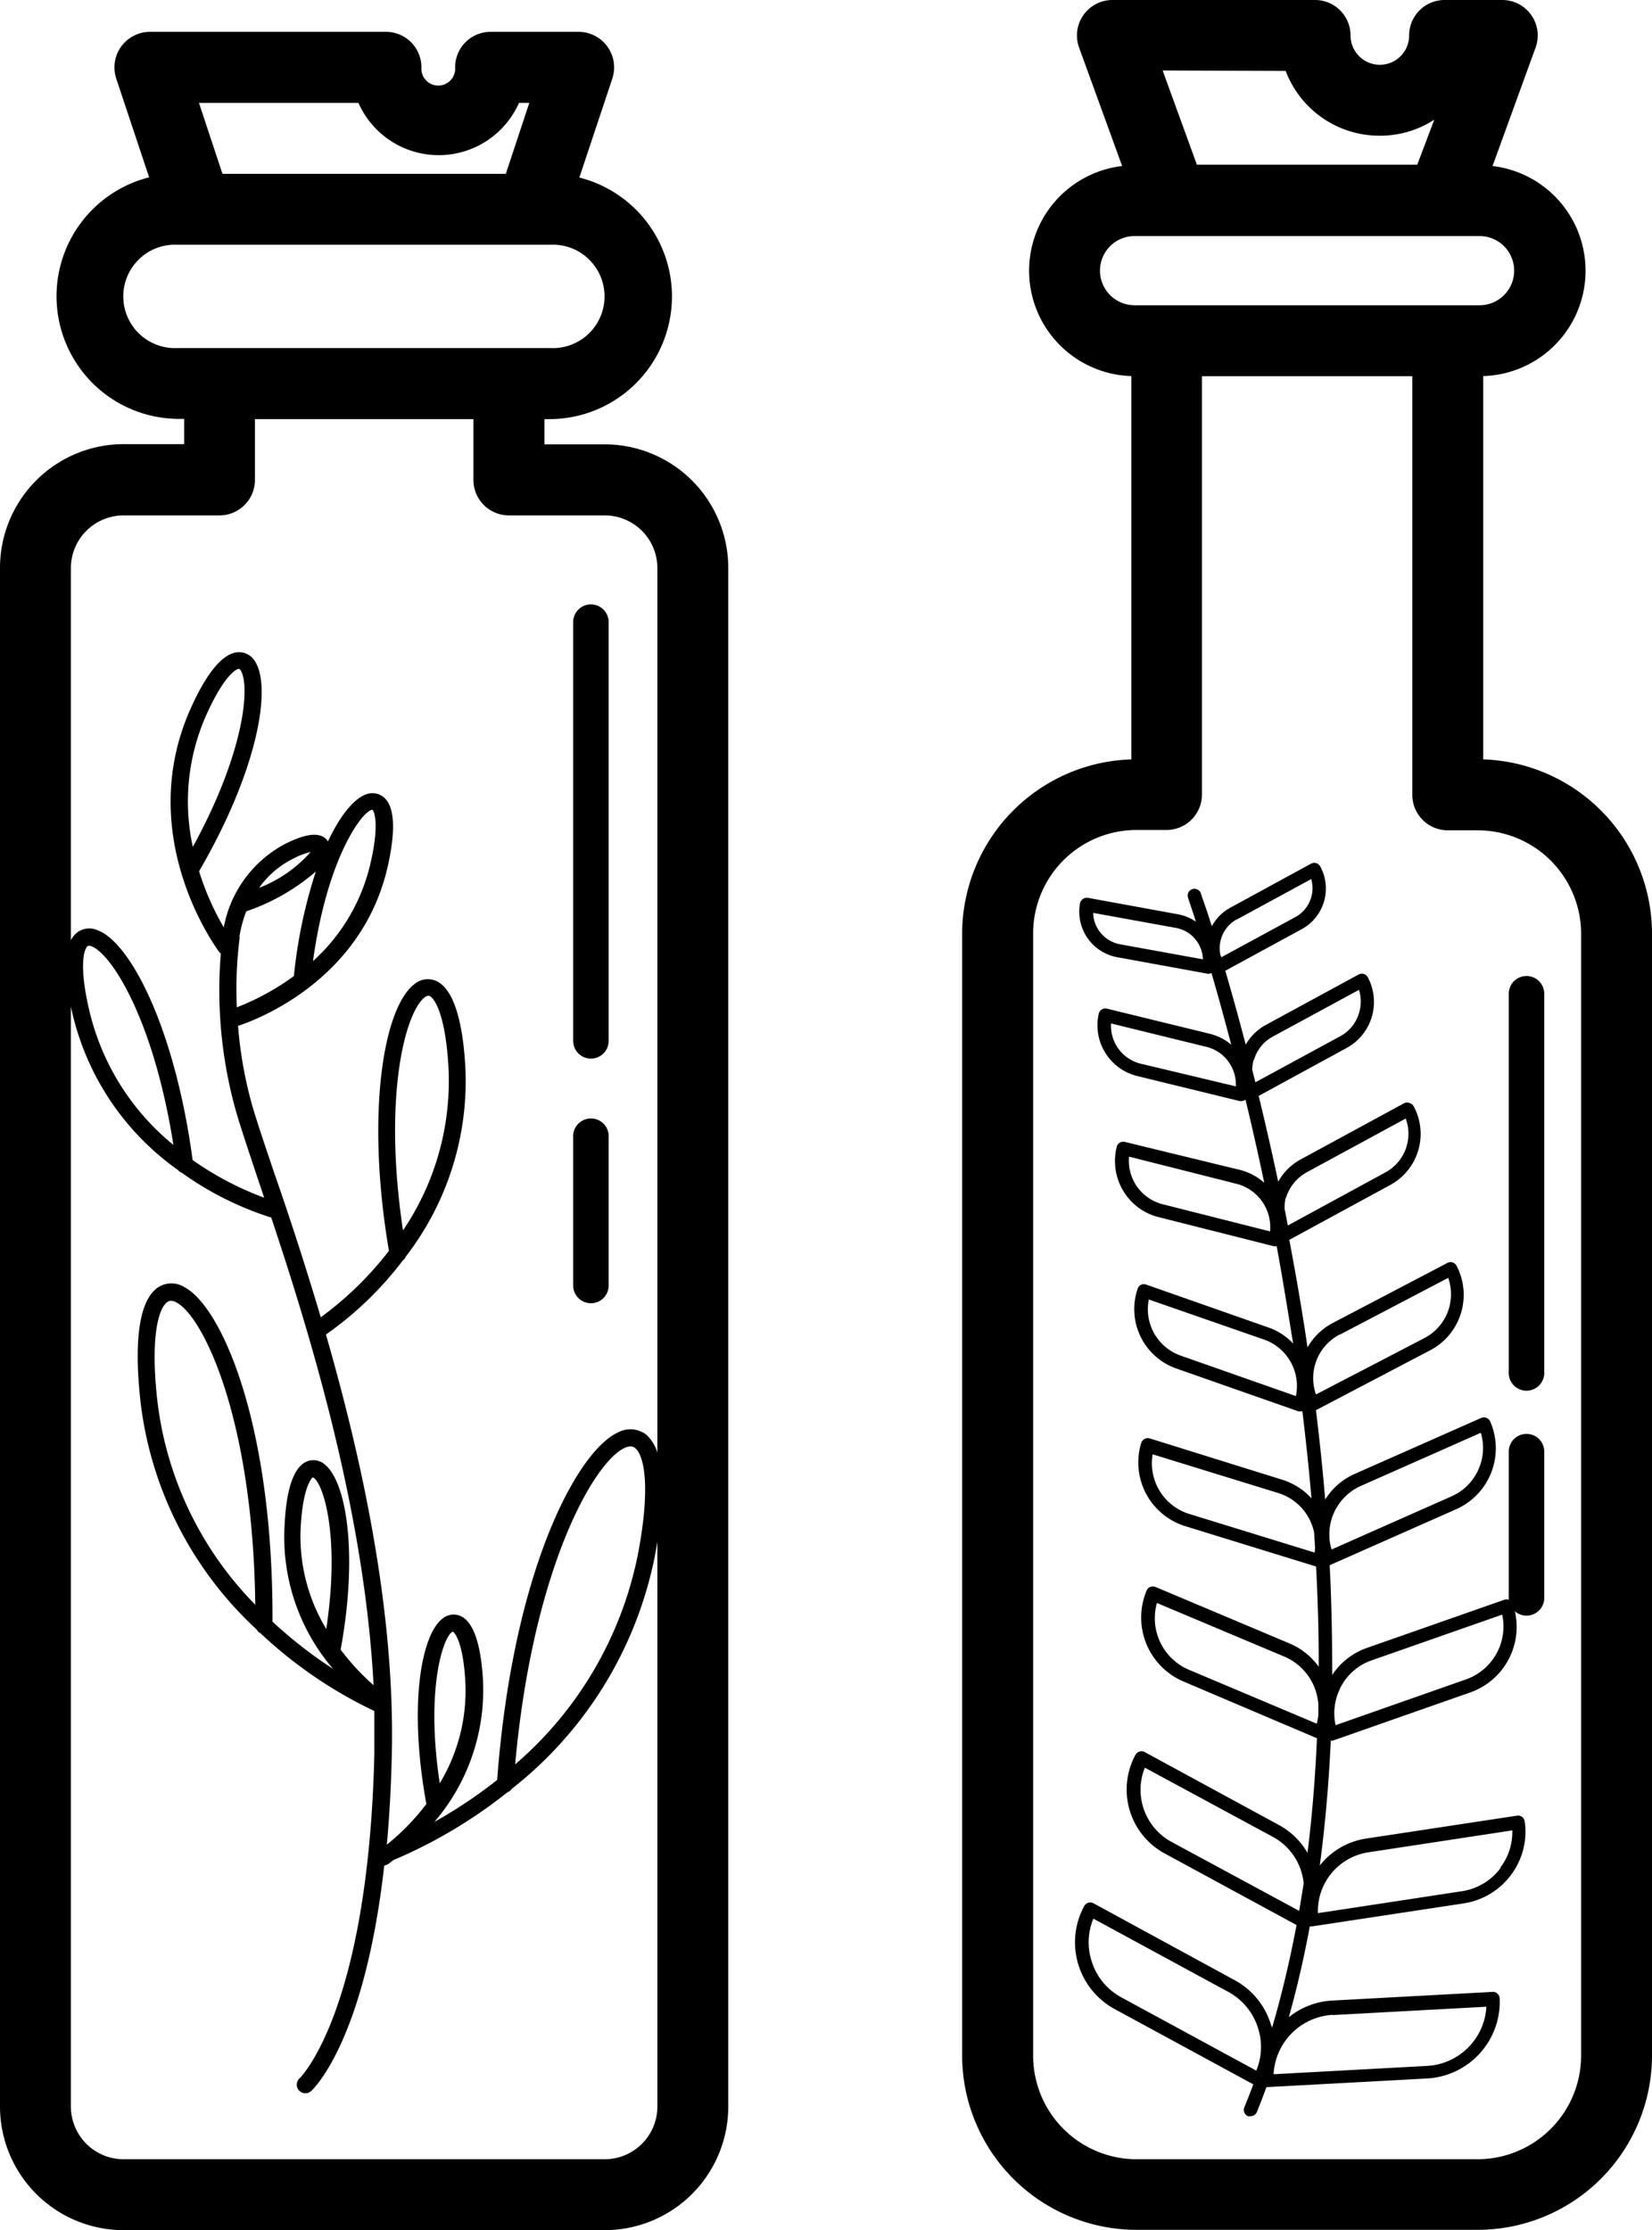 <svg xmlns="http://www.w3.org/2000/svg" viewBox="0 0 150.53 203.11"><path d="M55.11,40.47h-5.5v-2.3h.59a11.17,11.17,0,0,0,2.59-22l3-9A3.24,3.24,0,0,0,52.7,2.9h-8a3.23,3.23,0,0,0-3.23,3.23,1.54,1.54,0,1,1-3.07,0A3.23,3.23,0,0,0,35.21,2.9H13.66a3.24,3.24,0,0,0-3.07,4.25l3,9a11.17,11.17,0,0,0,2.59,22h.6v2.3H11.25A11.27,11.27,0,0,0,0,51.73V191.86a11.27,11.27,0,0,0,11.25,11.25H55.11a11.26,11.26,0,0,0,11.25-11.25V51.73A11.26,11.26,0,0,0,55.11,40.47ZM32.66,9.37a8,8,0,0,0,14.63,0h.94l-2.14,6.46H20.27L18.13,9.37ZM16.16,31.7a4.71,4.71,0,1,1,0-9.41h34a4.71,4.71,0,1,1,0,9.41h-34ZM11.25,46.94H20a3.23,3.23,0,0,0,3.23-3.23V38.17H43.14v5.54a3.23,3.23,0,0,0,3.23,3.23h8.74a4.8,4.8,0,0,1,4.79,4.79V132.3a3.57,3.57,0,0,0-1-1.63,2.38,2.38,0,0,0-2.53-.24c-3.74,1.63-9.63,12.53-11.07,31.68a43.67,43.67,0,0,1-5.72,3.82A18.44,18.44,0,0,0,44,152.85c-.21-3.26-.9-5.17-2.05-5.68a1.58,1.58,0,0,0-1.65.26c-1.94,1.53-3.08,7.95-1.45,16.87A21.15,21.15,0,0,1,35.25,168c.22-2.44.38-5.13.45-8.1.32-13.21-2.76-27.11-6-38.36,0,0,0,0,0,0a31.23,31.23,0,0,0,7-6.74.77.77,0,0,0,.27-.35,26.16,26.16,0,0,0,5.44-17.11c-.16-3.16-.75-7.12-2.66-8a1.9,1.9,0,0,0-2,.3c-2.82,2.16-4.43,11.81-2.31,24.28a30.86,30.86,0,0,1-6.21,6.05c-1.52-5.1-3-9.59-4.24-13.14-.88-2.6-1.57-4.65-2-6.12a37.76,37.76,0,0,1-1.3-7.28c1.25-.4,11.24-3.92,13.64-14.52.75-3.33.63-5.46-.36-6.3a1.62,1.62,0,0,0-1.7-.23c-1.08.44-2.29,1.92-3.39,4.26a1.15,1.15,0,0,0-.31-.35c-.69-.49-1.87-.3-3.61.58a10.83,10.83,0,0,0-5.57,7.59,24.56,24.56,0,0,1-2.25-5.11c5.33-9.16,6.62-16.65,5.12-19.08a1.7,1.7,0,0,0-1.59-.87c-1.76.12-3.37,3-4.4,5.36-5,11.52,2.43,21.59,2.75,22,0,0,.07,0,.1.09a40.79,40.79,0,0,0,1.36,14.28c.43,1.5,1.13,3.57,2,6.19.19.56.39,1.15.59,1.76a28.5,28.5,0,0,1-6.52-3.43C16,94,12,85.87,8.87,84.71a1.84,1.84,0,0,0-1.94.3,2.26,2.26,0,0,0-.47.62V51.73A4.8,4.8,0,0,1,11.25,46.94ZM58.1,141.69a33.94,33.94,0,0,1-11.16,19c1.63-18,7.25-27.63,10-28.83a1.19,1.19,0,0,1,.51-.13.62.62,0,0,1,.42.15C58.73,132.58,59.3,135.56,58.1,141.69ZM41.27,148.6s.87.51,1.12,4.35a16.29,16.29,0,0,1-2.32,9.46C38.72,153.51,40.5,148.81,41.27,148.6ZM38.69,90.84a.54.54,0,0,1,.32-.15l.11,0c.54.25,1.51,1.93,1.75,6.66a24.26,24.26,0,0,1-4.15,14.71C34.86,99.6,37,92.12,38.69,90.84ZM21.82,85.27A11.47,11.47,0,0,1,22.44,83a19.08,19.08,0,0,0,6.34-3.63,45.19,45.19,0,0,0-2,9.52,22.5,22.5,0,0,1-5.2,2.85,37,37,0,0,1,.24-6.19A.65.65,0,0,0,21.82,85.27Zm1.79-4.41a8.29,8.29,0,0,1,3.05-2.63,6.86,6.86,0,0,1,1.65-.64A12.13,12.13,0,0,1,23.61,80.86Zm10.32-7.11h0c.17.12.65,1.27-.15,4.78a17.15,17.15,0,0,1-5.26,9C29.85,77.88,33.14,73.75,33.93,73.75ZM17.57,77.13A19.35,19.35,0,0,1,18.7,65.34c1.5-3.43,2.67-4.4,3.08-4.43h0s.09.05.15.14C22.8,62.45,22.31,68.49,17.57,77.13ZM15.8,104.27A22.37,22.37,0,0,1,8.25,92.49c-1.07-4.23-.65-6-.28-6.31a.16.16,0,0,1,.13-.05.6.6,0,0,1,.23.05C10.14,86.85,14,92.82,15.8,104.27Zm39.31,92.38H11.25a4.8,4.8,0,0,1-4.79-4.79V91.69c.09.4.18.8.28,1.18a24.26,24.26,0,0,0,9.49,13.7.81.81,0,0,0,.35.25,29,29,0,0,0,8.07,4.05h.06c3.53,10.59,8.5,26.75,9.33,42.61a21.46,21.46,0,0,1-3-3.24c1.63-8.92.48-15.33-1.45-16.87a1.58,1.58,0,0,0-1.65-.26c-1.15.51-1.84,2.42-2,5.68A18.4,18.4,0,0,0,30.36,152a40.52,40.52,0,0,1-5.53-4.31c.07-18-4.63-28.64-8-30.45a2.24,2.24,0,0,0-2.42,0c-2.16,1.46-2.05,6.55-1.59,10.56a33.55,33.55,0,0,0,10.56,20.6.77.77,0,0,0,.35.34,40.35,40.35,0,0,0,10.38,7.09h0c0,1.32,0,2.63,0,3.94-.56,23.43-6.75,29.45-6.81,29.51a.78.78,0,0,0,.53,1.36.79.79,0,0,0,.52-.2c.23-.21,4.87-4.6,6.66-20.53a.79.79,0,0,0,.29-.11c.05,0,.24-.16.54-.39a44.7,44.7,0,0,0,10.4-6.18.8.8,0,0,0,.39-.31,35.82,35.82,0,0,0,13-21c.09-.49.19-1,.27-1.51v51.38A4.8,4.8,0,0,1,55.11,196.65ZM29.73,148.36a16.27,16.27,0,0,1-2.32-9.46c.24-3.8,1.1-4.34,1.08-4.35C29.3,134.77,31.07,139.46,29.73,148.36Zm-6.47-2.21a31.76,31.76,0,0,1-8.91-18.48c-.67-5.8.07-8.53.91-9.1a.52.52,0,0,1,.32-.1,1,1,0,0,1,.5.15C18.56,119.94,23.06,129.33,23.26,146.15Z" /><path d="M53.85,96.41a1.61,1.61,0,0,0,1.61-1.61V56.54a1.62,1.62,0,0,0-3.23,0V94.8A1.61,1.61,0,0,0,53.85,96.41Z" /><path d="M53.85,118.69a1.61,1.61,0,0,0,1.61-1.61V103.61a1.62,1.62,0,1,0-3.23,0v13.47A1.61,1.61,0,0,0,53.85,118.69Z" /><path d="M138.93,165.88a.61.61,0,0,0-.7-.52l-13.78,2.09a6.63,6.63,0,0,0-4.19,2.45c.5-3.78.83-7.59,1-11.38h0a.45.45,0,0,0,.2,0l12.5-4.38a6.33,6.33,0,0,0,3.88-8.07.6.6,0,0,0-.78-.37l-12.5,4.38a6.28,6.28,0,0,0-3.17,2.47c0-3.38-.06-6.73-.23-10h0l11.53-5.1a6.07,6.07,0,0,0,3.09-8,.62.62,0,0,0-.82-.31l-11.53,5.1a6.05,6.05,0,0,0-2.68,2.33c-.23-2.79-.52-5.51-.84-8.14l10.4-5.45a5.7,5.7,0,0,0,2.41-7.7.61.61,0,0,0-.83-.26l-10.45,5.47a5.73,5.73,0,0,0-2.3,2.22c-.13-.88-.26-1.75-.4-2.6-.39-2.47-.82-4.87-1.26-7.19l9.2-5a5.29,5.29,0,0,0,2.13-7.17.6.6,0,0,0-.37-.29.59.59,0,0,0-.47,0l-9.5,5.16a5.14,5.14,0,0,0-2,2c-.59-2.77-1.19-5.39-1.78-7.81l8-4.36A4.77,4.77,0,0,0,124.63,89a.61.61,0,0,0-.83-.25l-8.45,4.59a4.69,4.69,0,0,0-1.84,1.8c-.67-2.56-1.3-4.81-1.86-6.73l6.95-3.78a4.21,4.21,0,0,0,1.7-5.72.62.62,0,0,0-.84-.25l-7.34,4a4.21,4.21,0,0,0-1.7,1.7c-.59-1.89-1-2.94-1-3a.61.61,0,0,0-.78-.38.6.6,0,0,0-.38.78c0,.07.28.83.71,2.18a4.22,4.22,0,0,0-1.62-.67l-8.22-1.5a.64.64,0,0,0-.72.5,4.22,4.22,0,0,0,3.4,4.91l8.22,1.5h.11a.71.71,0,0,0,.25-.06c.54,1.85,1.15,4.05,1.8,6.52a4.78,4.78,0,0,0-2-1l-9.33-2.28a.62.62,0,0,0-.74.45A4.76,4.76,0,0,0,103.63,98l9.33,2.28.15,0a.65.65,0,0,0,.38-.13c.57,2.35,1.14,4.89,1.71,7.57a5.29,5.29,0,0,0-2.21-1.17L102.5,104a.6.6,0,0,0-.74.44,5.27,5.27,0,0,0,.58,4,5.21,5.21,0,0,0,3.24,2.41l10.49,2.65a.39.39,0,0,0,.15,0h.11c.53,2.84,1,5.8,1.5,8.86a5.6,5.6,0,0,0-2.25-1.46L104.46,117a.63.63,0,0,0-.47,0,.65.65,0,0,0-.32.35,5.73,5.73,0,0,0,3.5,7.28l11.12,3.9a.52.52,0,0,0,.21,0,.47.47,0,0,0,.17,0c.32,2.6.6,5.25.83,7.93a6,6,0,0,0-2.68-1.7L104.76,131a.65.65,0,0,0-.47.05.66.66,0,0,0-.3.36,6.07,6.07,0,0,0,4,7.58l11.93,3.68c.16,3,.25,6.07.24,9.13a6.22,6.22,0,0,0-2.67-2.13l-12.2-5.14a.66.66,0,0,0-.48,0,.59.59,0,0,0-.33.33,6.33,6.33,0,0,0,3.38,8.29L120,158.31c-.15,3.5-.43,7-.86,10.44a6.64,6.64,0,0,0-2.59-2.53l-12.24-6.65a.63.63,0,0,0-.84.24,6.62,6.62,0,0,0,2.67,9l12,6.51c-.6,3.19-1.34,6.33-2.24,9.39,0-.08,0-.16-.07-.25a6.88,6.88,0,0,0-3.33-4.12l-12.86-7a.63.63,0,0,0-.84.24,6.92,6.92,0,0,0,2.78,9.4l12.62,6.85c-.26.71-.54,1.41-.82,2.1a.62.62,0,0,0,.34.8.68.68,0,0,0,.23,0,.63.63,0,0,0,.58-.39c.3-.74.59-1.5.87-2.26h.09l14.61-.79a7,7,0,0,0,6.55-7.3.63.63,0,0,0-.21-.43.56.56,0,0,0-.44-.15l-14.62.79a6.9,6.9,0,0,0-3.94,1.51c.76-2.71,1.39-5.48,1.91-8.27l.14,0h.1l13.77-2.09a6.61,6.61,0,0,0,4.35-2.63A6.54,6.54,0,0,0,138.93,165.88Zm-16.84-12.07a5,5,0,0,1,2.91-2.6l11.88-4.16a5.11,5.11,0,0,1-3.3,5.9l-11.88,4.17A5.11,5.11,0,0,1,122.09,153.81Zm0-32.26,9.87-5.17a4.5,4.5,0,0,1-2.14,5.47L119.91,127A4.48,4.48,0,0,1,122.05,121.55Zm-4,5.6-10.51-3.69a4.48,4.48,0,0,1-2.9-5.11L115.18,122A4.48,4.48,0,0,1,118.08,127.15ZM99.44,178.52a5.58,5.58,0,0,1,.19-3.78l12.29,6.67a5.65,5.65,0,0,1,2.74,3.39,5.58,5.58,0,0,1-.19,3.78l-12.29-6.67A5.65,5.65,0,0,1,99.44,178.52Zm22,5,14-.76a5.72,5.72,0,0,1-5.39,5.39l-14,.76A5.71,5.71,0,0,1,121.46,183.5ZM124,135.33l10.93-4.84a4.74,4.74,0,0,1-.12,3.11,4.79,4.79,0,0,1-2.55,2.68l-10.93,4.84A4.83,4.83,0,0,1,124,135.33Zm-6.83-26.21a4,4,0,0,1,2-2.41l8.92-4.84a4,4,0,0,1-1.88,4.92l-8.86,4.82c-.1-.49-.19-1-.29-1.46A4,4,0,0,1,117.14,109.12Zm-2.9-12.61a3.52,3.52,0,0,1,1.7-2.1l7.86-4.26a3.56,3.56,0,0,1,0,2.12,3.52,3.52,0,0,1-1.7,2.1l-7.74,4.2c-.1-.39-.19-.76-.29-1.14A3.6,3.6,0,0,1,114.24,96.51Zm-1.53-12.79,6.74-3.66A3,3,0,0,1,118,83.54l-6.73,3.65c0-.09-.05-.19-.08-.28A3,3,0,0,1,112.71,83.72ZM102.06,86a3,3,0,0,1-1.92-1.24,2.92,2.92,0,0,1-.53-1.62l7.55,1.37a3,3,0,0,1,2.45,2.86Zm1.86,10.87a3.55,3.55,0,0,1-2.68-3.66l8.68,2.13a3.48,3.48,0,0,1,2.18,1.6,3.55,3.55,0,0,1,.51,2Zm11.81,15.28-9.85-2.49a4.08,4.08,0,0,1-3-4.32l9.85,2.49A4.08,4.08,0,0,1,115.73,112.12Zm4.06,29.25-11.43-3.52a4.83,4.83,0,0,1-3.33-5.43l11.42,3.52a4.78,4.78,0,0,1,2.85,2.36,4.88,4.88,0,0,1,.44,1.23l.09,1.41A3,3,0,0,1,119.79,141.37Zm.16,15.57-11.6-4.89a5.1,5.1,0,0,1-2.93-6.09l11.6,4.88a5.11,5.11,0,0,1,3.11,4.41c0,.28,0,.56,0,.85A5,5,0,0,1,120,156.94Zm-13.2,10.78a5.39,5.39,0,0,1-2.43-6.76L116,167.3a5.4,5.4,0,0,1,2.79,4.22c-.13.84-.27,1.68-.41,2.51Zm30,2.35a5.37,5.37,0,0,1-3.53,2.14l-13.13,2a5.41,5.41,0,0,1,4.58-5.54l13.13-2A5.28,5.28,0,0,1,136.72,170.07Z" /><path d="M135.15,69.16V34.25A9.6,9.6,0,0,0,136,15.12l3.92-10.78a3.23,3.23,0,0,0-3-4.34h-5.29a3.23,3.23,0,0,0-3.23,3.23,2.67,2.67,0,0,1-5.34,0A3.23,3.23,0,0,0,119.79,0H101.33a3.23,3.23,0,0,0-3,4.34l3.92,10.78a9.6,9.6,0,0,0,.84,19.13V69.16A15.91,15.91,0,0,0,87.67,85v102.2a15.9,15.9,0,0,0,15.88,15.88h31.1a15.89,15.89,0,0,0,15.88-15.88V85A15.9,15.9,0,0,0,135.15,69.16Zm-18-62.7a9.14,9.14,0,0,0,8.54,5.9,9.05,9.05,0,0,0,5-1.46L129.14,15H109.06l-3.12-8.58ZM100.23,24.65a3.15,3.15,0,0,1,3.15-3.15h31.44a3.15,3.15,0,1,1,0,6.3H103.38A3.15,3.15,0,0,1,100.23,24.65Zm43.84,162.58a9.44,9.44,0,0,1-9.42,9.42h-31.1a9.43,9.43,0,0,1-9.41-9.42V85a9.42,9.42,0,0,1,9.41-9.41h2.74a3.23,3.23,0,0,0,3.23-3.23V34.26h19.17V72.39a3.23,3.23,0,0,0,3.23,3.23h2.73A9.43,9.43,0,0,1,144.07,85Z" /><path d="M139.1,88.89a1.61,1.61,0,0,0-1.62,1.61v34.41a1.62,1.62,0,1,0,3.23,0V90.5A1.61,1.61,0,0,0,139.1,88.89Z" /><path d="M139.1,130.59a1.61,1.61,0,0,0-1.62,1.61v13.45a1.62,1.62,0,0,0,3.23,0V132.2A1.61,1.61,0,0,0,139.1,130.59Z" /></svg>
